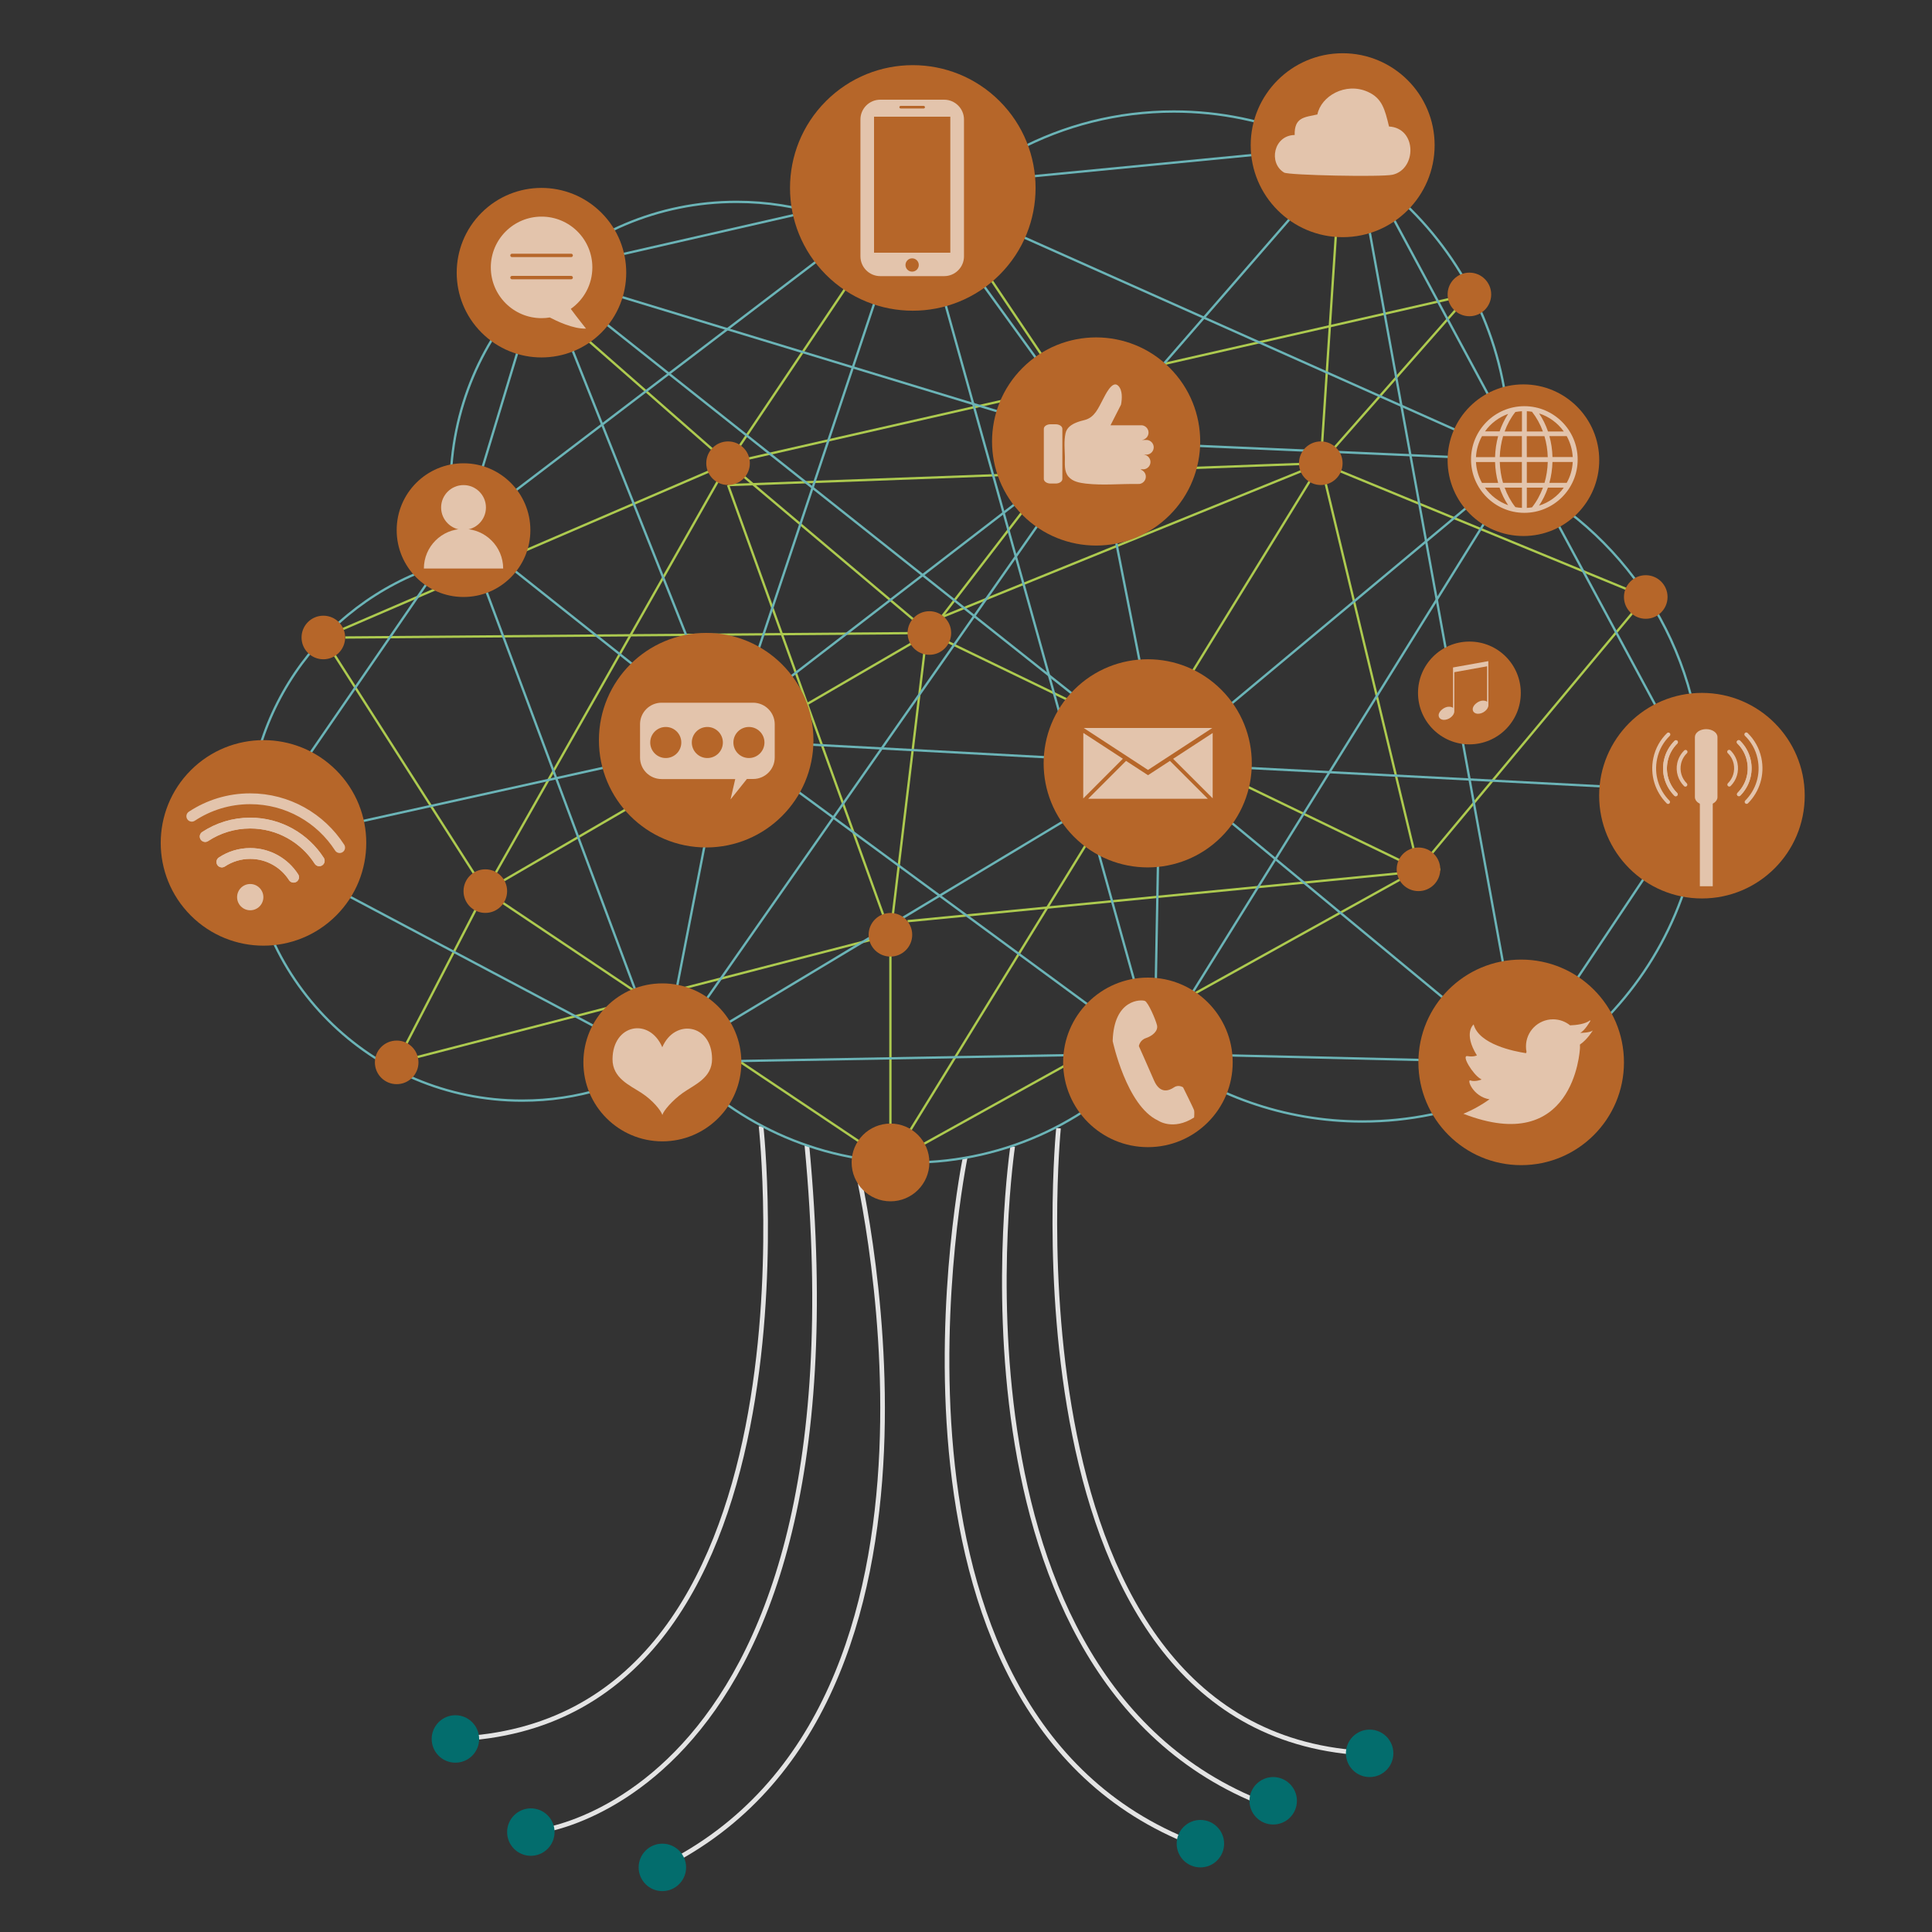 <?xml version="1.0" encoding="utf-8"?>
<!-- Generator: Adobe Illustrator 19.2.1, SVG Export Plug-In . SVG Version: 6.00 Build 0)  -->
<svg version="1.1" id="图层_1" xmlns="http://www.w3.org/2000/svg" xmlns:xlink="http://www.w3.org/1999/xlink" x="0px" y="0px"
	 viewBox="0 0 2500 2500" style="enable-background:new 0 0 2500 2500;" xml:space="preserve">
<rect x="0" y="0" width="2500" height="2500" fill="#333333" stroke="none"/>
<style type="text/css">
	.st0{fill:none;stroke:#E4E4E4;stroke-width:6;stroke-miterlimit:10;}
	.st1{fill:none;stroke:#ADCA4F;stroke-width:3;stroke-miterlimit:10;}
	.st2{fill:none;stroke:#6BB4B7;stroke-width:3;stroke-miterlimit:10;}
	.st3{fill:#036D6D;}
	.st4{fill:#B66629;}
	.st5{opacity:0.61;fill:#FFFFFF;enable-background:new    ;}
	.st6{opacity:0.61;}
	.st7{fill:#FFFFFF;}
	.st8{fill:none;stroke:#FFFFFF;stroke-width:14;stroke-linecap:round;stroke-linejoin:round;stroke-miterlimit:10;}
	.st9{fill:none;stroke:#FFFFFF;stroke-width:5;stroke-linecap:round;stroke-linejoin:round;stroke-miterlimit:10;}
</style>
<g>
	<path class="st0" d="M1369.7,1459.9c0,0-78.6,790.3,402.7,808.9"/>
	<path class="st0" d="M1310.4,1483.5c0,0-104.5,696.8,337,855.1"/>
	<path class="st0" d="M1248.8,1498.3c0,0-146.9,717,296.3,887.4"/>
	<path class="st0" d="M984.8,1457.3c0,0,85.8,774.3-395.5,792.9"/>
	<path class="st0" d="M1044.1,1482c83.5,878.3-387.6,896.8-361.5,887.4"/>
	<path class="st0" d="M1105.6,1496.9c0,0,176.9,709.2-248.6,918.4"/>
	<g>
		<g>
			<line class="st1" x1="942.1" y1="599.4" x2="1202.6" y2="819.1"/>
			<line class="st1" x1="1202.6" y1="819.1" x2="628" y2="1153.1"/>
			<line class="st1" x1="628" y1="1153.1" x2="942.1" y2="599.4"/>
			<line class="st1" x1="942.1" y1="627.7" x2="1152.2" y2="1209.6"/>
			<line class="st1" x1="1152.2" y1="1209.6" x2="1152.2" y2="1504.2"/>
			<line class="st1" x1="1152.2" y1="1504.2" x2="1835.5" y2="1124.9"/>
			<line class="st1" x1="1835.5" y1="1124.9" x2="2129.6" y2="772.5"/>
			<line class="st1" x1="2129.6" y1="772.5" x2="1709.1" y2="599.4"/>
			<line class="st1" x1="1709.1" y1="599.4" x2="1835.5" y2="1124.9"/>
			<line class="st1" x1="1709.1" y1="599.4" x2="1901.4" y2="381"/>
			<line class="st1" x1="1901.4" y1="381" x2="942.1" y2="599.4"/>
			<line class="st1" x1="942.1" y1="627.7" x2="1709.1" y2="599.4"/>
			<line class="st1" x1="1202.6" y1="819.1" x2="1421.7" y2="533.7"/>
			<line class="st1" x1="628" y1="1153.1" x2="513.3" y2="1374.7"/>
			<line class="st1" x1="628" y1="1153.1" x2="418.4" y2="824.9"/>
			<line class="st1" x1="418.4" y1="824.9" x2="942.1" y2="599.4"/>
			<line class="st1" x1="1201.8" y1="797.7" x2="1152.2" y2="1209.6"/>
			<line class="st1" x1="1174.4" y1="1192" x2="1863.7" y2="1124.9"/>
			<line class="st1" x1="1709.1" y1="599.4" x2="1152.2" y2="1504.2"/>
			<line class="st1" x1="628" y1="1153.1" x2="1152.2" y2="1504.2"/>
			<line class="st1" x1="513.3" y1="1374.7" x2="1152.2" y2="1209.6"/>
			<line class="st1" x1="686.3" y1="375" x2="947.8" y2="604.3"/>
			<line class="st1" x1="942.1" y1="599.4" x2="1181.3" y2="243.1"/>
			<line class="st1" x1="1202.6" y1="243.1" x2="1409" y2="550.2"/>
			<line class="st1" x1="1709.1" y1="599.4" x2="1737.4" y2="171.1"/>
			<line class="st1" x1="1209" y1="802.4" x2="1709.1" y2="599.4"/>
			<line class="st1" x1="1202.6" y1="819.1" x2="1835.5" y2="1124.9"/>
			<line class="st1" x1="446.7" y1="824.9" x2="1202.6" y2="819.1"/>
		</g>
	</g>
	<g>
		<g>
			<line class="st2" x1="700.8" y1="352.8" x2="599.8" y2="686"/>
			<line class="st2" x1="599.8" y1="686" x2="942.1" y2="957.8"/>
			<line class="st2" x1="942.1" y1="957.8" x2="700.8" y2="352.8"/>
			<line class="st2" x1="942.1" y1="957.8" x2="1181.3" y2="243.1"/>
			<line class="st2" x1="1181.3" y1="243.1" x2="700.8" y2="352.8"/>
			<line class="st2" x1="1181.3" y1="243.1" x2="1418.6" y2="571.2"/>
			<line class="st2" x1="1418.6" y1="571.2" x2="942.1" y2="938.1"/>
			<line class="st2" x1="942.1" y1="957.8" x2="1500.8" y2="987.8"/>
			<line class="st2" x1="1500.8" y1="987.8" x2="1418.6" y2="571.2"/>
			<line class="st2" x1="1500.8" y1="987.8" x2="1493.9" y2="1363.4"/>
			<line class="st2" x1="1493.9" y1="1363.4" x2="942.1" y2="957.8"/>
			<line class="st2" x1="942.1" y1="938.1" x2="857" y2="1374.7"/>
			<line class="st2" x1="857" y1="1374.7" x2="1493.9" y2="1363.4"/>
			<line class="st2" x1="942.1" y1="957.8" x2="341.1" y2="1090.8"/>
			<line class="st2" x1="321.6" y1="1090.8" x2="599.8" y2="686"/>
			<line class="st2" x1="321.6" y1="1090.8" x2="857" y2="1374.7"/>
			<line class="st2" x1="700.8" y1="352.8" x2="1500.8" y2="987.8"/>
			<line class="st2" x1="1418.6" y1="571.2" x2="857" y2="1374.7"/>
			<line class="st2" x1="599.8" y1="686" x2="857" y2="1374.7"/>
			<line class="st2" x1="1181.3" y1="243.1" x2="1751.9" y2="187.9"/>
			<line class="st2" x1="1751.9" y1="187.9" x2="1418.6" y2="571.2"/>
			<line class="st2" x1="1418.6" y1="571.2" x2="1971.3" y2="595.5"/>
			<line class="st2" x1="1971.3" y1="595.5" x2="1751.9" y2="187.9"/>
			<line class="st2" x1="1971.3" y1="595.5" x2="2202.3" y2="1024.3"/>
			<line class="st2" x1="2202.3" y1="1024.3" x2="1500.8" y2="987.8"/>
			<line class="st2" x1="2202.3" y1="1024.3" x2="1968.4" y2="1374.7"/>
			<line class="st2" x1="1968.4" y1="1374.7" x2="1493.9" y2="1363.4"/>
			<line class="st2" x1="1971.3" y1="595.5" x2="1493.9" y2="1363.4"/>
			<line class="st2" x1="1500.8" y1="987.8" x2="1968.4" y2="1374.7"/>
			<line class="st2" x1="1500.8" y1="987.8" x2="1971.3" y2="595.5"/>
			<line class="st2" x1="1181.3" y1="243.1" x2="1971.3" y2="595.5"/>
			<line class="st2" x1="1751.9" y1="187.9" x2="1968.4" y2="1374.7"/>
			<line class="st2" x1="1181.3" y1="243.1" x2="1492.6" y2="1358.2"/>
			<line class="st2" x1="700.8" y1="352.8" x2="1418.6" y2="571.2"/>
			<line class="st2" x1="599.8" y1="686" x2="1181.3" y2="243.1"/>
			<line class="st2" x1="857" y1="1374.7" x2="1500.8" y2="987.8"/>
		</g>
	</g>
	<path class="st2" d="M1951.4,614.5c1-11.9,1.5-24,1.5-36.2c0-239.7-194.3-434-434-434c-146.3,0-275.6,72.4-354.3,183.2
		c-59.9-41.8-132.8-66.3-211.4-66.3C748.7,261.2,583,427,583,631.4c0,32,4.1,63.1,11.7,92.7C437.8,760.8,321,901.6,321,1069.6
		c0,195.8,158.8,354.6,354.6,354.6c71.8,0,138.6-21.3,194.5-58c75.5,84.7,185.4,138.1,307.8,138.1c126.2,0,239.1-56.7,314.7-146
		c74.6,58.2,168.4,92.9,270.3,92.9c242.7,0,439.5-196.8,439.5-439.5C2202.3,836.4,2099.8,685.1,1951.4,614.5z"/>
	<path class="st3" d="M1803,2268.8c0,17-13.7,30.7-30.7,30.7s-30.7-13.8-30.7-30.7s13.7-30.7,30.7-30.7S1803,2251.9,1803,2268.8z"/>
	<path class="st3" d="M1678.2,2330.2c0,17-13.7,30.7-30.7,30.7s-30.7-13.8-30.7-30.7s13.8-30.7,30.7-30.7
		S1678.2,2313.3,1678.2,2330.2z"/>
	<circle class="st3" cx="1553.3" cy="2385.7" r="30.7"/>
	<path class="st3" d="M887.8,2416.4c0,16.9-13.8,30.7-30.7,30.7c-17,0-30.7-13.8-30.7-30.7c0-17,13.8-30.7,30.7-30.7
		S887.8,2399.5,887.8,2416.4z"/>
	<path class="st3" d="M620,2250.2c0,17-13.8,30.7-30.7,30.7c-17,0-30.7-13.7-30.7-30.7s13.8-30.7,30.7-30.7S620,2233.3,620,2250.2z"
		/>
	<path class="st3" d="M717.6,2370.7c0,17-13.8,30.7-30.7,30.7c-17,0-30.7-13.8-30.7-30.7s13.8-30.7,30.7-30.7
		S717.6,2353.7,717.6,2370.7z"/>
	<g>
		<ellipse class="st4" cx="857.1" cy="1374.7" rx="102.2" ry="102.2"/>
		<ellipse class="st4" cx="1968.4" cy="1374.7" rx="133" ry="133"/>
		
			<ellipse transform="matrix(0.707 -0.707 0.707 0.707 174.101 906.489)" class="st4" cx="1181.3" cy="243.1" rx="158.9" ry="158.9"/>
		<ellipse class="st4" cx="913.8" cy="957.8" rx="138.8" ry="138.8"/>
		
			<ellipse transform="matrix(0.707 -0.707 0.707 0.707 11.591 1170.384)" class="st4" cx="1418.6" cy="571.2" rx="134.7" ry="134.7"/>
		
			<ellipse transform="matrix(0.707 -0.707 0.707 0.707 -263.339 1339.619)" class="st4" cx="1485.4" cy="987.7" rx="134.7" ry="134.7"/>
		<circle class="st4" cx="418.4" cy="824.9" r="28.2"/>
		<circle class="st4" cx="2129.6" cy="772.5" r="28.2"/>
		<circle class="st4" cx="1152.2" cy="1209.6" r="28.2"/>
		<path class="st4" d="M1967.9,896.7c0,36.8-29.8,66.5-66.5,66.5s-66.5-29.8-66.5-66.5s29.8-66.5,66.5-66.5
			C1938.2,830.1,1967.9,859.9,1967.9,896.7z"/>
		<circle class="st4" cx="1901.4" cy="381" r="28.2"/>
		<circle class="st4" cx="1202.6" cy="819.1" r="28.2"/>
		<circle class="st4" cx="1709.1" cy="599.4" r="28.2"/>
		<path class="st4" d="M541.5,1374.7c0,15.6-12.6,28.2-28.2,28.2c-15.6,0-28.2-12.6-28.2-28.2s12.6-28.2,28.2-28.2
			C528.8,1346.4,541.5,1359.1,541.5,1374.7z"/>
		<path class="st4" d="M656.2,1153.1c0,15.6-12.6,28.2-28.2,28.2c-15.6,0-28.2-12.6-28.2-28.2s12.6-28.2,28.2-28.2
			C643.6,1124.9,656.2,1137.5,656.2,1153.1z"/>
		<path class="st4" d="M1863.7,1124.9c0,15.6-12.6,28.2-28.2,28.2s-28.2-12.6-28.2-28.2s12.6-28.2,28.2-28.2
			S1863.7,1109.3,1863.7,1124.9z"/>
		<path class="st4" d="M970.3,599.4c0,15.6-12.6,28.2-28.2,28.2c-15.6,0-28.2-12.6-28.2-28.2s12.6-28.2,28.2-28.2
			S970.3,583.8,970.3,599.4z"/>
		
			<ellipse transform="matrix(0.707 -0.707 0.707 0.707 -671.394 560.666)" class="st4" cx="341.1" cy="1090.8" rx="133" ry="133"/>
		<ellipse class="st4" cx="1485.4" cy="1374.7" rx="109.7" ry="109.7"/>
		<path class="st4" d="M2069.4,595.5c0,54.2-43.9,98.1-98.1,98.1s-98.1-43.9-98.1-98.1c0-54.2,43.9-98.1,98.1-98.1
			C2025.4,497.4,2069.4,541.3,2069.4,595.5z"/>
		<path class="st4" d="M1202.6,1504.2c0,27.8-22.5,50.3-50.3,50.3s-50.3-22.5-50.3-50.3s22.5-50.3,50.3-50.3
			S1202.6,1476.4,1202.6,1504.2z"/>
		<circle class="st4" cx="2202.3" cy="1029.6" r="133"/>
		
			<ellipse transform="matrix(0.707 -0.707 0.707 0.707 -44.238 598.879)" class="st4" cx="700.8" cy="352.8" rx="109.7" ry="109.7"/>
		<path class="st4" d="M686.3,686c0,47.8-38.7,86.5-86.5,86.5s-86.5-38.7-86.5-86.5s38.7-86.5,86.5-86.5S686.3,638.2,686.3,686z"/>
		<circle class="st4" cx="1737.4" cy="187.9" r="119"/>
	</g>
</g>
<path class="st5" d="M1972.5,663.6c-38,0-69-31-69-69s30.9-69,69-69s69,31,69,69S2010.6,663.6,1972.5,663.6z M1975.7,591.5h27.1
	c-0.3-9.4-1.7-18.5-4.3-27.1h-22.9L1975.7,591.5L1975.7,591.5z M2002.8,597.8h-27.1v27h22.9C2001.1,616.3,2002.5,607.2,2002.8,597.8
	z M2035.1,597.8h-26.2c-0.3,9.3-1.6,18.4-4,27h22.4C2031.9,616.8,2034.6,607.6,2035.1,597.8z M2023.5,631H2003
	c-2.9,8.4-6.7,16.2-11.5,23.3C2004.6,650.2,2015.8,641.9,2023.5,631z M1982.4,656.5c6-7.5,10.7-16.2,14.2-25.5h-20.9v26.2
	C1977.9,657.1,1980.2,656.9,1982.4,656.5z M1969.4,657.2V631H1947c3.4,9.2,8,17.8,13.9,25.2C1963.7,656.7,1966.5,657.1,1969.4,657.2
	z M1951.5,653.7c-4.6-6.9-8.3-14.6-11.1-22.7h-18.9C1928.9,641.3,1939.3,649.3,1951.5,653.7z M1917.7,624.9h20.9
	c-2.4-8.6-3.7-17.7-4-27h-24.7C1910.4,607.6,1913.2,616.8,1917.7,624.9z M1909.9,591.5h24.7c0.3-9.3,1.6-18.5,4-27.1h-20.9
	C1913.2,572.5,1910.4,581.7,1909.9,591.5z M1921.6,558.2h18.9c2.8-8.1,6.5-15.7,11-22.6C1939.4,540,1928.9,547.9,1921.6,558.2z
	 M1969.4,532.1c-2.9,0.2-5.7,0.5-8.5,1c-5.9,7.4-10.5,15.9-13.9,25.2h22.4V532.1z M1969.4,564.3H1945c-2.5,8.6-4,17.7-4.3,27.1h28.6
	v-27.1H1969.4z M1940.7,597.8c0.3,9.4,1.7,18.5,4.2,27h24.4v-27H1940.7z M1975.7,532.1v26.2h20.8c-3.4-9.3-8.2-18-14.1-25.5
	C1980.2,532.4,1977.9,532.2,1975.7,532.1z M1991.6,535c4.8,7.1,8.6,14.9,11.5,23.3h20.4C2015.7,547.4,2004.6,539.1,1991.6,535z
	 M2027.3,564.3h-22.4c2.4,8.7,3.8,17.8,4,27.1h26.2C2034.6,581.7,2031.8,572.5,2027.3,564.3z"/>
<path class="st5" d="M1518,981.9l51.2-33.4v84.5L1518,981.9z M1402.3,942h166.4l-83.2,54.3L1402.3,942z M1401.7,1033.2l0.1-84.8
	l51.2,33.4L1401.7,1033.2z M1485.5,1003.1L1485.5,1003.1L1485.5,1003.1L1485.5,1003.1L1485.5,1003.1l28.4-18.5l49,49h-154.8l49-49
	L1485.5,1003.1z"/>
<g class="st6">
	<path class="st7" d="M628.8,656.7c0,16-13,29-29,29s-29-13-29-29s13-29,29-29S628.8,640.7,628.8,656.7z"/>
	<path class="st7" d="M548.5,735.7c0-28.3,23-51.3,51.3-51.3s51.3,23,51.3,51.3"/>
</g>
<path class="st5" d="M974.5,909.3H856.1c-15.4,0-27.9,12.5-27.9,27.8v43.2c0,15.4,12.5,27.8,27.9,27.8h95.3l-6.1,26.4l21.2-26.5h8.1
	c15.4,0,27.9-12.5,27.9-27.8V937C1002.4,921.8,989.9,909.3,974.5,909.3z M861.5,980.9c-11.1,0-20.1-9-20.1-20.1s9-20.1,20.1-20.1
	s20.1,9,20.1,20.1S872.6,980.9,861.5,980.9z M915.3,980.9c-11.1,0-20.1-9-20.1-20.1s9-20.1,20.1-20.1s20.1,9,20.1,20.1
	C935.4,971.9,926.4,980.9,915.3,980.9z M969.1,980.9c-11.1,0-20.1-9-20.1-20.1s9-20.1,20.1-20.1s20.1,9,20.1,20.1
	C989.2,971.9,980.2,980.9,969.1,980.9z"/>
<path class="st5" d="M766.5,346c0-36.3-29.4-65.7-65.7-65.7s-65.7,29.4-65.7,65.7s29.4,65.7,65.7,65.7c3.6,0,7.2-0.3,10.6-0.9
	c8.4,4.4,30.4,15.1,46.9,14.4c0,0-11.6-14.5-19.7-25.5C755.5,387.8,766.5,368.2,766.5,346z M662.5,328.3h76.6c1.2,0,2.2,1,2.2,2.2
	s-1,2.2-2.2,2.2h-76.6c-1.2,0-2.2-1-2.2-2.2S661.3,328.3,662.5,328.3z M662.5,361.4c-1.2,0-2.2-1-2.2-2.2s1-2.2,2.2-2.2h76.6
	c1.2,0,2.2,1,2.2,2.2s-1,2.2-2.2,2.2H662.5z"/>
<path class="st5" d="M1439.8,1347.1c0,0,17.8,83.8,58.6,102.8c0,0,19.4,13.7,46.8-3.9c0,0,0.5-6.9,0-9.1s-14.3-29.9-14.3-29.9
	s-5.8-4-11.7,0s-18,9.5-26-9.1s-19.5-44.2-19.5-44.2s1-7.7,9.1-10.4s16.3-9.1,14.3-16.9s-11.4-29.4-15.6-31.2
	C1477.2,1293.3,1441.3,1292,1439.8,1347.1z"/>
<path class="st5" d="M1221.8,129H1139c-14.1,0-25.6,11.5-25.6,25.6v177.1c0,14.1,11.5,25.6,25.6,25.6h82.8
	c14.1,0,25.6-11.5,25.6-25.6V154.6C1247.4,140.5,1235.8,129,1221.8,129z M1165.5,137h29.7c0.9,0,1.7,0.8,1.7,1.7s-0.8,1.7-1.7,1.7
	h-29.7c-0.9,0-1.7-0.8-1.7-1.7S1164.5,137,1165.5,137z M1180.3,351.5c-4.8,0-8.6-3.9-8.6-8.6s3.8-8.6,8.6-8.6c4.8,0,8.6,3.9,8.6,8.6
	S1185.1,351.5,1180.3,351.5z M1229.7,327H1131V151h98.7V327z"/>
<path class="st5" d="M1925.9,855.5l-45.7,8.2l0,0V916c-1.2-1.2-3.3-1.5-5.6-1.5c-2.7,0-6,1.4-8.5,3.5c-2.6,2-4.5,4.8-4.5,7.6
	c0,1.8,0.8,3.3,2,4.3s3,1.6,4.9,1.6c3,0,6.4-1.2,8.9-3.3c2.6-2,4.5-4.8,4.5-7.9v-50.5l42.4-7.6v45.9c-1.2-1.2-3.3-1.5-5.6-1.5
	c-2.7,0-6,1.4-8.5,3.5c-2.6,2-4.5,4.8-4.5,7.6c0,1.8,0.7,3.3,2,4.3c1.2,1,3,1.6,4.9,1.6c3,0,6.4-1.2,8.9-3.3c2.6-2,4.5-4.8,4.5-7.9
	L1925.9,855.5z"/>
<g class="st6">
	<path class="st7" d="M1483.3,588.3c0.3,0,0.7,0,1,0c4.8-0.5,8.6-4.6,8.6-9.5s-3.8-9-8.6-9.5c-0.3,0-0.7,0-1,0s-0.7,0-1,0h-4.7
		c-0.3,0-0.7,0-1,0s-0.7,0-1,0h2c4.8-0.5,8.6-4.6,8.6-9.5s-3.8-9-8.6-9.5c-0.3,0-0.7,0-1,0s-0.7,0-1,0H1437l13.6-26.7
		c1.4-7.5,2.2-18.4-3.5-24.3c-7.9-8.2-17.3,12.8-19.9,17.5c-5.9,11-10.6,23.4-23.7,26.7c-3.6,0.9-7.1,1.8-10.5,3.2
		c-6.5,2.5-12.6,6.7-14.2,13.9c-2.2,10.3-1,20.9-0.8,31.3c0.1,8.4-1.3,18,4.6,24.9c5.6,6.6,14.6,8,22.6,9
		c22.3,2.5,44.6,0.1,66.9,0.5l0,0c0.2,0,0.3,0,0.5,0h-0.5c0.3,0,0.7,0,1,0s0.7,0,1,0h-0.8c0.3,0,0.6-0.1,0.8-0.2v0.2
		c4.8-0.5,8.6-4.6,8.6-9.5c0-4.2-2.7-7.7-6.4-9c0-0.2,0-0.3,0.1-0.5h1.7c0.3,0,0.7,0,1,0s0.7,0,1,0c4.8-0.5,8.6-4.6,8.6-9.5
		s-3.8-9-8.6-9.5h-1.6l0,0c0.2,0,0.4,0,0.6,0c0.3,0,0.7,0,1,0h2.2C1482.6,588.3,1482.9,588.3,1483.3,588.3z"/>
	<path class="st7" d="M1366,549h-6.6c-4.8,0-8.7,2.6-8.7,5.9v64.9c0,3.2,3.9,5.9,8.7,5.9h6.6c4.8,0,8.7-2.6,8.7-5.9v-64.9
		C1374.7,551.6,1370.8,549,1366,549z"/>
</g>
<path class="st5" d="M2061.2,1333.2c-3,3.3-16.5,3.4-16.5,3.4c6.2-3,13.2-15.5,13.2-15.5l-0.3-0.9c-5.8,4.9-17.9,6.3-25.9,6.6
	c-6-4.9-13.7-7.8-22.1-7.8c-19.3,0-35,15.7-35,35c0,2.4,0.2,4.8,0.7,7.1c-0.2,0.6-0.4,1.2-0.6,1.7c-15.8-2.4-60.9-11.4-67.8-37.2
	c0,0-13.8,10.9,4.2,40.1c0,0-4.7,2.3-12,0.9c-8.8-1.7,6.7,23.5,16.5,29.3c1.6,1,1.6,1,1.6,1s-8.6,3.4-14.4,1.2
	c-5.2-2,3.2,21,24.6,24.4c-18.1,12.9-33.8,18.7-33.8,18.7c142.2,55.3,150.7-80,150.9-85.3v-0.1v-0.1l0,0c0-0.6,0-1.1,0-1.7
	c0-0.8,0-1.5-0.1-2.3C2054.4,1344.9,2061.2,1333.2,2061.2,1333.2z"/>
<g class="st6">
	<path class="st7" d="M340.8,1160.9c0,9.4-7.6,17-17,17s-17-7.6-17-17s7.6-17,17-17C333.1,1143.9,340.8,1151.5,340.8,1160.9z"/>
	<path class="st8" d="M265.5,1082.5c16.7-11,36.8-17.4,58.3-17.4c37.5,0,70.4,19.4,89.3,48.8"/>
	<path class="st8" d="M439.5,1096.8c-24.5-38-67.2-63.2-115.8-63.2c-27.9,0-53.8,8.3-75.5,22.6"/>
	<path class="st8" d="M287.1,1115.4c10.5-6.9,23.1-11,36.6-11c23.6,0,44.3,12.2,56.2,30.7"/>
	<path class="st8" d="M413.1,1113.8c-18.9-29.3-51.8-48.8-89.3-48.8c-21.5,0-41.5,6.4-58.3,17.4"/>
	<path class="st8" d="M379.9,1135.1c-11.9-18.5-32.6-30.7-56.2-30.7c-13.5,0-26.1,4-36.6,11"/>
</g>
<g class="st6">
	<g>
		<path class="st9" d="M2249.8,960.3c6.4,6.3,11.1,14.4,13.1,23.8c3.6,16.4-1.8,32.6-12.8,43.7"/>
		<path class="st9" d="M2260.1,1037.7c14.3-14.3,21.2-35.3,16.6-56.6c-2.6-12.2-8.7-22.7-17-30.8"/>
		<path class="st9" d="M2237.5,972.8c4,3.9,7,9.1,8.3,15c2.2,10.3-1.1,20.5-8.1,27.5"/>
		<path class="st9" d="M2250.2,1027.7c11-11,16.4-27.3,12.8-43.7c-2-9.4-6.7-17.5-13.1-23.8"/>
	</g>
	<g>
		<path class="st9" d="M2168.7,960.4c-6.4,6.3-11.1,14.4-13.1,23.8c-3.6,16.4,1.8,32.6,12.8,43.7"/>
		<path class="st9" d="M2158.5,1037.8c-14.3-14.3-21.2-35.3-16.6-56.6c2.6-12.2,8.7-22.7,17-30.8"/>
		<path class="st9" d="M2181.1,972.9c-4,3.9-7,9.1-8.3,15c-2.2,10.3,1.1,20.5,8.1,27.5"/>
		<path class="st9" d="M2168.4,1027.8c-11-11-16.4-27.3-12.8-43.7c2-9.4,6.8-17.5,13.1-23.8"/>
	</g>
	<rect x="2199.6" y="994" class="st7" width="16.7" height="152.8"/>
	<path class="st7" d="M2222.4,1031.5c0,5.7-6.5,10.3-14.6,10.3l0,0c-8,0-14.6-4.6-14.6-10.3v-77.7c0-5.7,6.5-10.3,14.6-10.3l0,0
		c8,0,14.6,4.6,14.6,10.3V1031.5z"/>
</g>
<path class="st5" d="M1675.3,174.7c-0.6-23.2,12.9-22.9,29.4-26.6c4.7-23.6,36.2-42.2,65.2-29.3c18.6,8.3,22.1,22.7,27.5,44.9
	c36.2,2,36,55.2,4.6,62.4c-14.2,3.2-134.7,0.7-140.4-2.8C1641,210.9,1648.1,175.1,1675.3,174.7z"/>
<path class="st5" d="M857,1355.1c-16.7-38.9-64-29.9-64.4,15.3c-0.2,24.8,22.6,34.1,37.7,44c14.7,9.6,25.1,22.8,26.8,28.4
	c1.4-5.5,13-19,26.6-28.7c14.9-10.5,37.9-19.2,37.7-44C921.1,1324.8,872.9,1317.7,857,1355.1z"/>
</svg>
